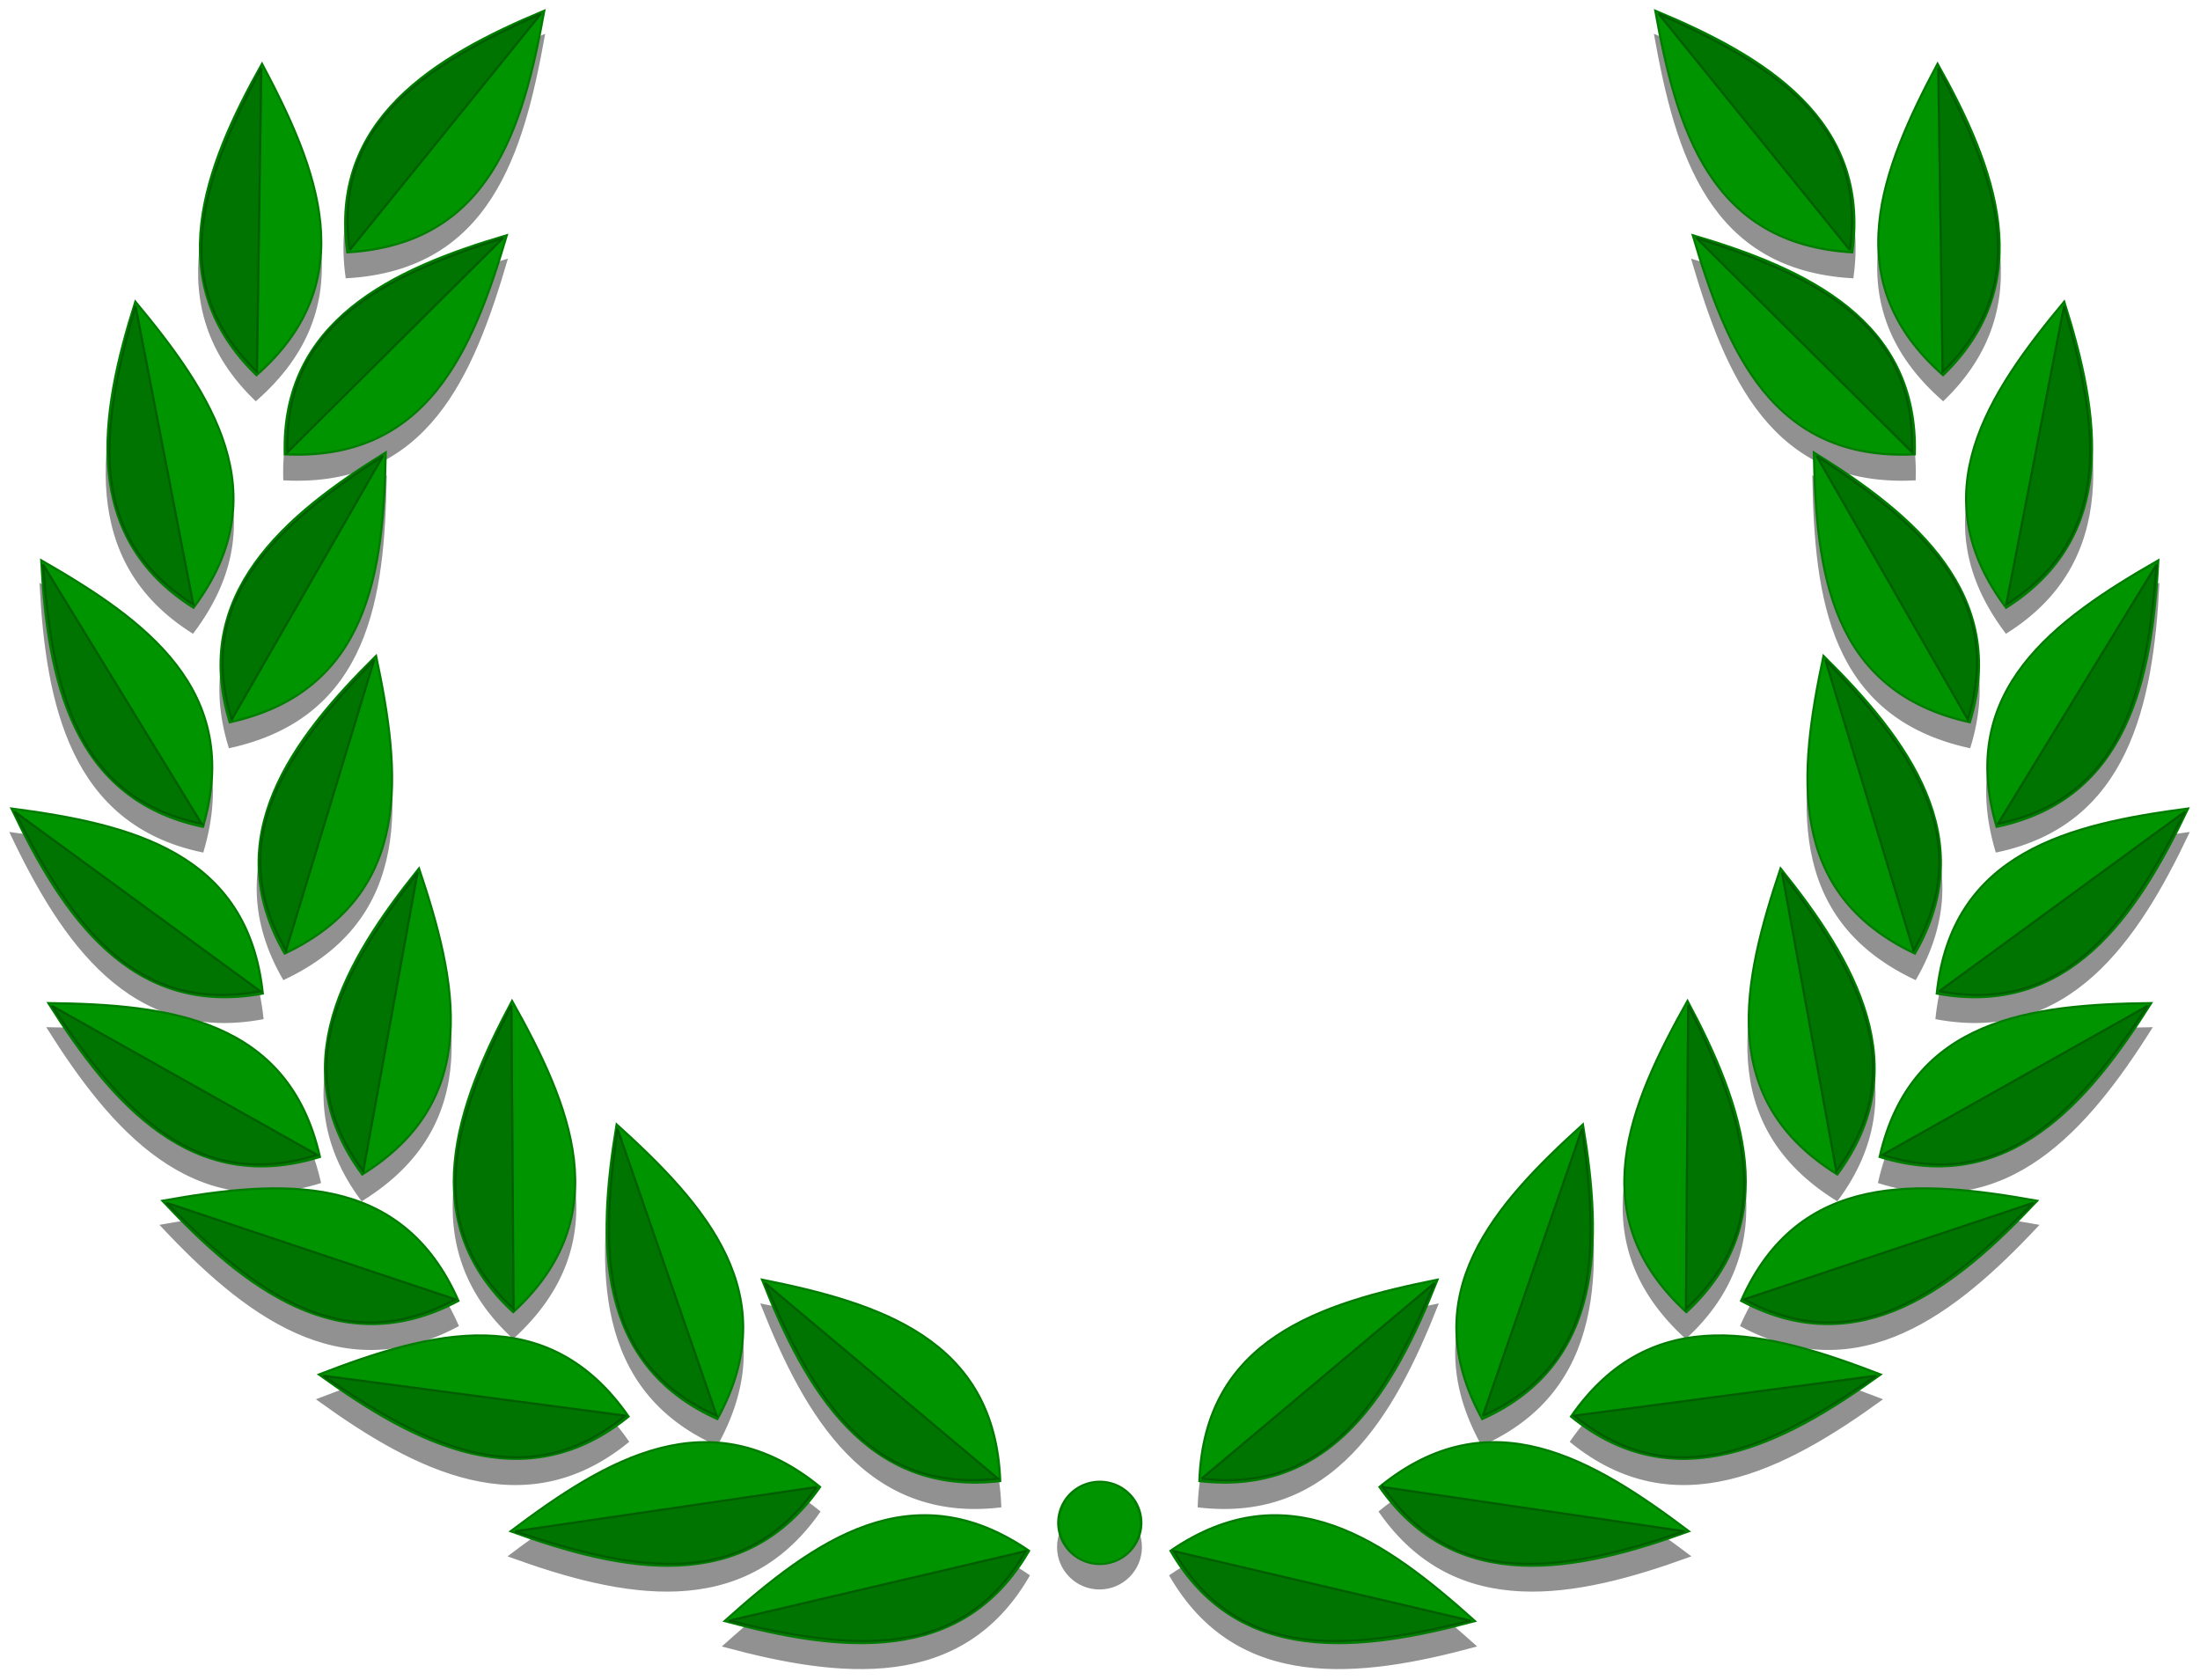 <?xml version="1.0" encoding="UTF-8" standalone="no"?>
<!-- Created with Inkscape (http://www.inkscape.org/) -->

<svg
   xmlns:dc="http://purl.org/dc/elements/1.1/"
   xmlns:cc="http://creativecommons.org/ns#"
   xmlns:rdf="http://www.w3.org/1999/02/22-rdf-syntax-ns#"
   xmlns:svg="http://www.w3.org/2000/svg"
   xmlns="http://www.w3.org/2000/svg"
   xmlns:xlink="http://www.w3.org/1999/xlink"
   version="1.0"
   width="550"
   height="420"
   id="svg2">
  <defs
     id="defs4">
    <linearGradient
       id="linearGradient6377">
      <stop
         id="stop6379"
         style="stop-color:#795400;stop-opacity:1"
         offset="0" />
      <stop
         id="stop6410"
         style="stop-color:#694900;stop-opacity:1"
         offset="0.055" />
      <stop
         id="stop6412"
         style="stop-color:#4f3600;stop-opacity:1"
         offset="0.107" />
      <stop
         id="stop6414"
         style="stop-color:#4f3600;stop-opacity:1"
         offset="0.107" />
      <stop
         id="stop6387"
         style="stop-color:#644500;stop-opacity:1"
         offset="0.129" />
      <stop
         id="stop6389"
         style="stop-color:#7e5700;stop-opacity:1"
         offset="0.206" />
      <stop
         id="stop6391"
         style="stop-color:#9e6d00;stop-opacity:1"
         offset="0.332" />
      <stop
         id="stop6393"
         style="stop-color:#d89600;stop-opacity:1"
         offset="0.705" />
      <stop
         id="stop6395"
         style="stop-color:#d69d1c;stop-opacity:1"
         offset="0.773" />
      <stop
         id="stop6397"
         style="stop-color:#d49c1e;stop-opacity:1"
         offset="0.773" />
      <stop
         id="stop6399"
         style="stop-color:#de9f0e;stop-opacity:1"
         offset="0.788" />
      <stop
         id="stop6401"
         style="stop-color:#ebac1c;stop-opacity:1"
         offset="0.824" />
      <stop
         id="stop6403"
         style="stop-color:#eda90f;stop-opacity:1"
         offset="0.824" />
      <stop
         id="stop6405"
         style="stop-color:#c48800;stop-opacity:1"
         offset="0" />
      <stop
         id="stop6407"
         style="stop-color:#c48800;stop-opacity:1"
         offset="0" />
      <stop
         id="stop6381"
         style="stop-color:#c48800;stop-opacity:1"
         offset="1" />
    </linearGradient>
    <linearGradient
       id="linearGradient6438">
      <stop
         id="stop6440"
         style="stop-color:#232803;stop-opacity:1"
         offset="0" />
      <stop
         id="stop6442"
         style="stop-color:#55490c;stop-opacity:1"
         offset="0.08" />
      <stop
         id="stop6444"
         style="stop-color:#886a16;stop-opacity:1"
         offset="0.164" />
      <stop
         id="stop6446"
         style="stop-color:#a68c29;stop-opacity:1"
         offset="0.224" />
      <stop
         id="stop6448"
         style="stop-color:#ccb54a;stop-opacity:1"
         offset="0.285" />
      <stop
         id="stop6450"
         style="stop-color:#ebdb66;stop-opacity:1"
         offset="0.345" />
      <stop
         id="stop6452"
         style="stop-color:#f0e36b;stop-opacity:1"
         offset="0.382" />
      <stop
         id="stop6454"
         style="stop-color:#f5ec70;stop-opacity:1"
         offset="0.414" />
      <stop
         id="stop6456"
         style="stop-color:#e3d55e;stop-opacity:1"
         offset="0.467" />
      <stop
         id="stop6458"
         style="stop-color:#d1be4c;stop-opacity:1"
         offset="0.516" />
      <stop
         id="stop6460"
         style="stop-color:#c6ad3f;stop-opacity:1"
         offset="0.542" />
      <stop
         id="stop6462"
         style="stop-color:#bb9c33;stop-opacity:1"
         offset="0.572" />
      <stop
         id="stop6464"
         style="stop-color:#a88e2a;stop-opacity:1"
         offset="0.632" />
      <stop
         id="stop6466"
         style="stop-color:#b99e37;stop-opacity:1"
         offset="0.663" />
      <stop
         id="stop6468"
         style="stop-color:#caae44;stop-opacity:1"
         offset="0.698" />
      <stop
         id="stop6470"
         style="stop-color:#d2bc4d;stop-opacity:1"
         offset="0.728" />
      <stop
         id="stop6472"
         style="stop-color:#daca56;stop-opacity:1"
         offset="0.758" />
      <stop
         id="stop6474"
         style="stop-color:#d5c24f;stop-opacity:1"
         offset="0.787" />
      <stop
         id="stop6476"
         style="stop-color:#d0bb49;stop-opacity:1"
         offset="0.817" />
      <stop
         id="stop6478"
         style="stop-color:#bb9c33;stop-opacity:1"
         offset="0.878" />
      <stop
         id="stop6480"
         style="stop-color:#896c1a;stop-opacity:1"
         offset="0.935" />
      <stop
         id="stop6482"
         style="stop-color:#564a0e;stop-opacity:1"
         offset="0.973" />
      <stop
         id="stop6484"
         style="stop-color:#232803;stop-opacity:1"
         offset="1" />
    </linearGradient>
    <linearGradient
       x1="182.823"
       y1="434.393"
       x2="562.533"
       y2="616.241"
       id="linearGradient6626"
       xlink:href="#linearGradient6438"
       gradientUnits="userSpaceOnUse" />
    <linearGradient
       x1="182.823"
       y1="434.393"
       x2="562.533"
       y2="616.241"
       id="linearGradient6630"
       xlink:href="#linearGradient6438"
       gradientUnits="userSpaceOnUse"
       gradientTransform="matrix(1.346,0,0,1.346,-127.656,-205.758)" />
    <linearGradient
       x1="182.823"
       y1="434.393"
       x2="562.533"
       y2="616.241"
       id="linearGradient6742"
       xlink:href="#linearGradient6438"
       gradientUnits="userSpaceOnUse"
       gradientTransform="matrix(1.346,0,0,1.346,-127.656,-205.758)" />
    <linearGradient
       id="linearGradient7749">
      <stop
         id="stop7753"
         style="stop-color:#585858;stop-opacity:1"
         offset="0" />
      <stop
         id="stop7755"
         style="stop-color:#888888;stop-opacity:1"
         offset="0.164" />
      <stop
         id="stop7757"
         style="stop-color:#a6a6a6;stop-opacity:1"
         offset="0.224" />
      <stop
         id="stop7759"
         style="stop-color:#cccccc;stop-opacity:1"
         offset="0.285" />
      <stop
         id="stop7761"
         style="stop-color:#cccac2;stop-opacity:1"
         offset="0.285" />
      <stop
         id="stop7769"
         style="stop-color:#e3e3e3;stop-opacity:1"
         offset="0.467" />
      <stop
         id="stop7771"
         style="stop-color:#d1d1d1;stop-opacity:1"
         offset="0.516" />
      <stop
         id="stop7773"
         style="stop-color:#c6c6c6;stop-opacity:1"
         offset="0.542" />
      <stop
         id="stop7775"
         style="stop-color:#bbbbbb;stop-opacity:1"
         offset="0.572" />
      <stop
         id="stop7777"
         style="stop-color:#a8a8a8;stop-opacity:1"
         offset="0.632" />
      <stop
         id="stop7779"
         style="stop-color:#b9b9b9;stop-opacity:1"
         offset="0.663" />
      <stop
         id="stop7781"
         style="stop-color:#cacaca;stop-opacity:1"
         offset="0.698" />
      <stop
         id="stop7783"
         style="stop-color:#d2d2d2;stop-opacity:1"
         offset="0.728" />
      <stop
         id="stop7785"
         style="stop-color:#dadada;stop-opacity:1"
         offset="0.758" />
      <stop
         id="stop7787"
         style="stop-color:#d5d5d5;stop-opacity:1"
         offset="0.787" />
      <stop
         id="stop7789"
         style="stop-color:#d0d0d0;stop-opacity:1"
         offset="0.817" />
      <stop
         id="stop7791"
         style="stop-color:#bbbbbb;stop-opacity:1"
         offset="0.878" />
      <stop
         id="stop7793"
         style="stop-color:#898989;stop-opacity:1"
         offset="0.935" />
      <stop
         id="stop7795"
         style="stop-color:#000000;stop-opacity:1"
         offset="1" />
    </linearGradient>
    <linearGradient
       x1="182.823"
       y1="434.393"
       x2="562.533"
       y2="616.241"
       id="linearGradient8715"
       xlink:href="#linearGradient6438"
       gradientUnits="userSpaceOnUse"
       gradientTransform="matrix(1.367,0,0,1.325,-126.817,-196.841)" />
    <linearGradient
       x1="-919.808"
       y1="341.907"
       x2="-174.853"
       y2="528.992"
       id="linearGradient3272"
       xlink:href="#linearGradient7749"
       gradientUnits="userSpaceOnUse"
       gradientTransform="matrix(0.762,0,0,0.762,801.227,173.531)" />
  </defs>
  <g
     transform="translate(91.881,-528.748)"
     id="layer1">
    <g
       transform="matrix(0.584,0,0,0.582,-37.376,394.731)"
       id="g3158">
      <path
         d="M 139.401,245.593 C 92.227,265.283 47.25,292.535 55.097,349.291 116.022,345.776 130.318,296.179 139.401,245.593 z m 475.916,0 c 9.083,50.586 23.379,100.183 84.304,103.698 7.847,-56.756 -37.13,-84.008 -84.304,-103.698 z M 18.582,268.352 C -6.394,312.954 -25.01,362.137 16.184,401.96 61.961,361.603 42.645,313.766 18.582,268.352 z m 717.555,0 c -24.064,45.414 -43.421,93.251 2.356,133.608 41.194,-39.824 22.62,-89.006 -2.356,-133.608 z m -612.764,73.745 c -49.017,14.507 -96.65,36.752 -94.948,94.022 60.95,3.052 80.481,-44.705 94.948,-94.022 z m 507.93,0 c 14.466,49.317 33.997,97.074 94.948,94.022 1.702,-57.271 -45.931,-79.515 -94.948,-94.022 z m -666.948,28.396 c -15.399,48.744 -23.601,100.707 24.82,131.337 36.629,-48.812 7.963,-91.755 -24.82,-131.337 z m 825.965,0 c -32.783,39.581 -61.449,82.525 -24.82,131.337 48.422,-30.63 40.219,-82.592 24.82,-131.337 z M 71.714,435.32 C 28.276,462.27 -11.789,496.309 4.994,551.092 64.582,537.922 70.8,486.707 71.714,435.32 z m 611.291,0 c 0.913,51.387 7.131,102.601 66.72,115.771 16.783,-54.783 -23.282,-88.822 -66.72,-115.771 z M -75.861,481.511 C -73.24,532.563 -62.735,584.134 -6.659,595.894 10.586,537.355 -31.305,507.127 -75.861,481.511 z m 906.399,0 c -44.556,25.616 -86.405,55.844 -69.16,114.383 56.076,-11.761 66.539,-63.332 69.16,-114.383 z M 67.339,522.822 c -36.318,35.974 -67.765,78.155 -39.165,127.803 55.139,-26.152 49.757,-77.511 39.165,-127.803 z m 620.042,0 c -10.592,50.292 -15.974,101.651 39.165,127.803 28.599,-49.648 -2.847,-91.829 -39.165,-127.803 z m -775.904,65.416 c 21.858,46.21 51.153,89.855 107.484,79.382 -6.339,-60.696 -56.531,-72.657 -107.484,-79.382 z m 931.766,0 c -50.953,6.725 -101.187,18.686 -107.526,79.382 56.331,10.473 85.668,-33.173 107.526,-79.382 z M 85.891,614.194 c -31.96,39.896 -58.369,85.374 -24.273,131.421 51.782,-32.293 40.554,-82.673 24.273,-131.421 z m 582.938,0 c -16.28,48.748 -27.551,99.127 24.231,131.421 34.096,-46.047 7.729,-91.525 -24.231,-131.421 z m -542.973,56.876 c -24.006,45.131 -41.54,94.726 0.505,133.65 44.894,-41.337 24.535,-88.768 -0.505,-133.65 z m 503.008,0 c -25.039,44.883 -45.441,92.313 -0.547,133.65 42.045,-38.924 24.553,-88.519 0.547,-133.65 z m -701.485,0.925 c 27.191,43.287 61.461,83.177 116.15,66.089 -13.502,-59.514 -64.759,-65.462 -116.15,-66.089 z m 899.963,0 c -51.391,0.627 -102.69,6.575 -116.192,66.089 54.689,17.088 89.001,-22.802 116.192,-66.089 z m -656.893,52.164 c -8.378,50.428 -9.176,102.997 43.078,126.499 29.386,-53.485 -5.045,-91.931 -43.078,-126.499 z m 413.782,0 c -38.033,34.567 -72.464,73.013 -43.078,126.499 52.254,-23.502 51.456,-76.071 43.078,-126.499 z M 22.789,751.42 c -15.132,0.159 -31.057,2.456 -46.864,5.301 34.886,37.364 76.113,70.031 126.583,42.909 -16.853,-38.422 -46.43,-48.559 -79.719,-48.21 z m 704.598,0 c -31.438,0.615 -59.131,11.534 -75.218,48.21 50.47,27.121 91.697,-5.545 126.583,-42.909 -17.388,-3.129 -34.898,-5.623 -51.365,-5.301 z m -494.468,39.376 c 18.691,47.579 44.98,93.141 101.889,86.492 -2.23,-60.986 -51.506,-76.345 -101.889,-86.492 z m 288.882,0 c -50.383,10.147 -99.701,25.506 -101.931,86.492 56.909,6.649 83.24,-38.913 101.931,-86.492 z m -411.973,23.853 c -21.541,0.457 -44.422,8.087 -66.888,16.785 41.356,30.047 88.04,54.273 132.43,18.047 -18.432,-26.671 -41.129,-35.35 -65.542,-34.832 z m 530.479,0 c -22.677,0.624 -43.719,9.828 -60.999,34.832 44.391,36.226 91.074,11.999 132.43,-18.047 -22.466,-8.699 -45.348,-16.328 -66.888,-16.785 -1.526,-0.032 -3.032,-0.042 -4.543,0 z m -433.385,45.728 c -28.573,0.541 -55.895,18.522 -81.949,38.24 48.022,17.523 99.58,28.016 132.304,-19.015 -16.21,-13.315 -32.086,-18.9 -47.579,-19.225 -0.924,-0.019 -1.855,-0.017 -2.776,0 z m 338.059,0 c -15.493,0.325 -31.327,5.91 -47.537,19.225 32.724,47.031 84.24,36.538 132.262,19.015 -26.894,-20.354 -55.148,-38.86 -84.725,-38.24 z M 377.339,877.12 c -9.758,0 -17.669,7.91 -17.669,17.669 0,9.758 7.91,17.711 17.669,17.711 9.758,0 17.669,-7.952 17.669,-17.711 0,-9.758 -7.91,-17.669 -17.669,-17.669 z m -75.218,14.682 c -31.226,0.038 -59.168,21.806 -85.44,45.434 49.331,13.402 101.61,19.466 130.243,-30.163 -15.707,-10.816 -30.609,-15.288 -44.803,-15.271 z m 150.435,0 c -14.193,-0.017 -29.053,4.455 -44.76,15.271 28.633,49.628 80.87,43.565 130.201,30.163 -26.272,-23.628 -54.215,-45.395 -85.44,-45.434 z"
         id="path3159"
         style="fill:#919191;fill-opacity:1;fill-rule:evenodd;stroke:#919191;stroke-width:1px;stroke-linecap:butt;stroke-linejoin:miter;stroke-opacity:1" />
      <g
         transform="matrix(1.346,0,0,1.346,-138.356,-200.687)"
         id="g3044">
        <g
           transform="matrix(0.506,0,0,0.506,182.655,465.192)"
           id="g2882">
          <g
             transform="matrix(0.573,-0.905,1.001,0.445,-415.047,619.463)"
             id="g2770">
            <path
               d="m 231.886,633.392 c 15.54,-82.642 -46.436,-108.372 -111.469,-127.193 10.795,66.193 32.502,130.408 111.469,127.193 z"
               id="path1872"
               style="fill:#009500;fill-opacity:1;fill-rule:evenodd;stroke:#007d00;stroke-width:1.363px;stroke-linecap:butt;stroke-linejoin:miter;stroke-opacity:1" />
            <path
               d="M 230.954,631.932 121.664,508.223 c 13.272,70.38 34.372,126.761 109.291,123.71 z"
               id="path1883"
               style="fill:#007400;fill-opacity:1;fill-rule:evenodd;stroke:#005d00;stroke-width:1.363px;stroke-linecap:butt;stroke-linejoin:miter;stroke-opacity:1" />
          </g>
          <g
             transform="matrix(1.068,-0.08,0.24,1.068,-65.931,-10.494)"
             id="g2782">
            <path
               d="m 231.886,633.392 c 15.54,-82.642 -46.436,-108.372 -111.469,-127.193 10.795,66.193 32.502,130.408 111.469,127.193 z"
               id="path2784"
               style="fill:#009500;fill-opacity:1;fill-rule:evenodd;stroke:#007d00;stroke-width:1.363px;stroke-linecap:butt;stroke-linejoin:miter;stroke-opacity:1" />
            <path
               d="M 230.954,631.932 121.664,508.223 c 13.272,70.38 34.372,126.761 109.291,123.71 z"
               id="path2786"
               style="fill:#007400;fill-opacity:1;fill-rule:evenodd;stroke:#005d00;stroke-width:1.363px;stroke-linecap:butt;stroke-linejoin:miter;stroke-opacity:1" />
          </g>
          <g
             transform="matrix(0.648,-0.853,0.96,0.528,-537.823,514.566)"
             id="g2788">
            <path
               d="m 231.886,633.392 c 15.54,-82.642 -46.436,-108.372 -111.469,-127.193 10.795,66.193 32.502,130.408 111.469,127.193 z"
               id="path2790"
               style="fill:#009500;fill-opacity:1;fill-rule:evenodd;stroke:#007d00;stroke-width:1.363px;stroke-linecap:butt;stroke-linejoin:miter;stroke-opacity:1" />
            <path
               d="M 230.954,631.932 121.664,508.223 c 13.272,70.38 34.372,126.761 109.291,123.71 z"
               id="path2792"
               style="fill:#007400;fill-opacity:1;fill-rule:evenodd;stroke:#005d00;stroke-width:1.363px;stroke-linecap:butt;stroke-linejoin:miter;stroke-opacity:1" />
          </g>
          <g
             transform="matrix(0.958,0.479,-0.342,1.04,150.487,-161.529)"
             id="g2794">
            <path
               d="m 231.886,633.392 c 15.54,-82.642 -46.436,-108.372 -111.469,-127.193 10.795,66.193 32.502,130.408 111.469,127.193 z"
               id="path2796"
               style="fill:#009500;fill-opacity:1;fill-rule:evenodd;stroke:#007d00;stroke-width:1.363px;stroke-linecap:butt;stroke-linejoin:miter;stroke-opacity:1" />
            <path
               d="M 230.954,631.932 121.664,508.223 c 13.272,70.38 34.372,126.761 109.291,123.71 z"
               id="path2798"
               style="fill:#007400;fill-opacity:1;fill-rule:evenodd;stroke:#005d00;stroke-width:1.363px;stroke-linecap:butt;stroke-linejoin:miter;stroke-opacity:1" />
          </g>
          <g
             transform="matrix(0.857,-0.642,0.778,0.771,-591.364,267.296)"
             id="g2800">
            <path
               d="m 231.886,633.392 c 15.54,-82.642 -46.436,-108.372 -111.469,-127.193 10.795,66.193 32.502,130.408 111.469,127.193 z"
               id="path2802"
               style="fill:#009500;fill-opacity:1;fill-rule:evenodd;stroke:#007d00;stroke-width:1.363px;stroke-linecap:butt;stroke-linejoin:miter;stroke-opacity:1" />
            <path
               d="M 230.954,631.932 121.664,508.223 c 13.272,70.38 34.372,126.761 109.291,123.71 z"
               id="path2804"
               style="fill:#007400;fill-opacity:1;fill-rule:evenodd;stroke:#005d00;stroke-width:1.363px;stroke-linecap:butt;stroke-linejoin:miter;stroke-opacity:1" />
          </g>
          <g
             transform="matrix(0.755,0.759,-0.656,0.877,268.126,-190.625)"
             id="g2806">
            <path
               d="m 231.886,633.392 c 15.54,-82.642 -46.436,-108.372 -111.469,-127.193 10.795,66.193 32.502,130.408 111.469,127.193 z"
               id="path2808"
               style="fill:#009500;fill-opacity:1;fill-rule:evenodd;stroke:#007d00;stroke-width:1.363px;stroke-linecap:butt;stroke-linejoin:miter;stroke-opacity:1" />
            <path
               d="M 230.954,631.932 121.664,508.223 c 13.272,70.38 34.372,126.761 109.291,123.71 z"
               id="path2810"
               style="fill:#007400;fill-opacity:1;fill-rule:evenodd;stroke:#005d00;stroke-width:1.363px;stroke-linecap:butt;stroke-linejoin:miter;stroke-opacity:1" />
          </g>
          <g
             transform="matrix(0.964,-0.467,0.617,0.905,-621.137,68.843)"
             id="g2812">
            <path
               d="m 231.886,633.392 c 15.54,-82.642 -46.436,-108.372 -111.469,-127.193 10.795,66.193 32.502,130.408 111.469,127.193 z"
               id="path2814"
               style="fill:#009500;fill-opacity:1;fill-rule:evenodd;stroke:#007d00;stroke-width:1.363px;stroke-linecap:butt;stroke-linejoin:miter;stroke-opacity:1" />
            <path
               d="M 230.954,631.932 121.664,508.223 c 13.272,70.38 34.372,126.761 109.291,123.71 z"
               id="path2816"
               style="fill:#007400;fill-opacity:1;fill-rule:evenodd;stroke:#005d00;stroke-width:1.363px;stroke-linecap:butt;stroke-linejoin:miter;stroke-opacity:1" />
          </g>
          <g
             transform="matrix(0.601,0.886,-0.807,0.74,304.607,-220.138)"
             id="g2818">
            <path
               d="m 231.886,633.392 c 15.54,-82.642 -46.436,-108.372 -111.469,-127.193 10.795,66.193 32.502,130.408 111.469,127.193 z"
               id="path2820"
               style="fill:#009500;fill-opacity:1;fill-rule:evenodd;stroke:#007d00;stroke-width:1.363px;stroke-linecap:butt;stroke-linejoin:miter;stroke-opacity:1" />
            <path
               d="M 230.954,631.932 121.664,508.223 c 13.272,70.38 34.372,126.761 109.291,123.71 z"
               id="path2822"
               style="fill:#007400;fill-opacity:1;fill-rule:evenodd;stroke:#005d00;stroke-width:1.363px;stroke-linecap:butt;stroke-linejoin:miter;stroke-opacity:1" />
          </g>
          <g
             transform="matrix(1.035,-0.277,0.434,1.005,-608.74,-129.315)"
             id="g2824">
            <path
               d="m 231.886,633.392 c 15.54,-82.642 -46.436,-108.372 -111.469,-127.193 10.795,66.193 32.502,130.408 111.469,127.193 z"
               id="path2826"
               style="fill:#009500;fill-opacity:1;fill-rule:evenodd;stroke:#007d00;stroke-width:1.363px;stroke-linecap:butt;stroke-linejoin:miter;stroke-opacity:1" />
            <path
               d="M 230.954,631.932 121.664,508.223 c 13.272,70.38 34.372,126.761 109.291,123.71 z"
               id="path2828"
               style="fill:#007400;fill-opacity:1;fill-rule:evenodd;stroke:#005d00;stroke-width:1.363px;stroke-linecap:butt;stroke-linejoin:miter;stroke-opacity:1" />
          </g>
          <g
             transform="matrix(0.747,0.768,-0.665,0.87,125.857,-397.645)"
             id="g2830">
            <g
               transform="matrix(0.916,0.283,-0.296,1,202.003,-80.531)"
               id="g2878">
              <path
                 d="m 231.886,633.392 c 15.54,-82.642 -46.436,-108.372 -111.469,-127.193 10.795,66.193 32.502,130.408 111.469,127.193 z"
                 id="path2832"
                 style="fill:#009500;fill-opacity:1;fill-rule:evenodd;stroke:#007d00;stroke-width:1.363px;stroke-linecap:butt;stroke-linejoin:miter;stroke-opacity:1" />
              <path
                 d="M 230.954,631.932 121.664,508.223 c 13.272,70.38 34.372,126.761 109.291,123.71 z"
                 id="path2834"
                 style="fill:#007400;fill-opacity:1;fill-rule:evenodd;stroke:#005d00;stroke-width:1.363px;stroke-linecap:butt;stroke-linejoin:miter;stroke-opacity:1" />
            </g>
          </g>
          <g
             transform="matrix(1.06,-0.152,0.312,1.05,-573.176,-289.857)"
             id="g2836">
            <path
               d="m 231.886,633.392 c 15.54,-82.642 -46.436,-108.372 -111.469,-127.193 10.795,66.193 32.502,130.408 111.469,127.193 z"
               id="path2838"
               style="fill:#009500;fill-opacity:1;fill-rule:evenodd;stroke:#007d00;stroke-width:1.363px;stroke-linecap:butt;stroke-linejoin:miter;stroke-opacity:1" />
            <path
               d="M 230.954,631.932 121.664,508.223 c 13.272,70.38 34.372,126.761 109.291,123.71 z"
               id="path2840"
               style="fill:#007400;fill-opacity:1;fill-rule:evenodd;stroke:#005d00;stroke-width:1.363px;stroke-linecap:butt;stroke-linejoin:miter;stroke-opacity:1" />
          </g>
          <g
             transform="matrix(0.271,1.036,-1.008,0.429,425.16,-343.1)"
             id="g2842">
            <path
               d="m 231.886,633.392 c 15.54,-82.642 -46.436,-108.372 -111.469,-127.193 10.795,66.193 32.502,130.408 111.469,127.193 z"
               id="path2844"
               style="fill:#009500;fill-opacity:1;fill-rule:evenodd;stroke:#007d00;stroke-width:1.363px;stroke-linecap:butt;stroke-linejoin:miter;stroke-opacity:1" />
            <path
               d="M 230.954,631.932 121.664,508.223 c 13.272,70.38 34.372,126.761 109.291,123.71 z"
               id="path2846"
               style="fill:#007400;fill-opacity:1;fill-rule:evenodd;stroke:#005d00;stroke-width:1.363px;stroke-linecap:butt;stroke-linejoin:miter;stroke-opacity:1" />
          </g>
          <g
             transform="matrix(1.038,0.263,-0.111,1.09,-337.728,-516.595)"
             id="g2848">
            <path
               d="m 231.886,633.392 c 15.54,-82.642 -46.436,-108.372 -111.469,-127.193 10.795,66.193 32.502,130.408 111.469,127.193 z"
               id="path2850"
               style="fill:#009500;fill-opacity:1;fill-rule:evenodd;stroke:#007d00;stroke-width:1.363px;stroke-linecap:butt;stroke-linejoin:miter;stroke-opacity:1" />
            <path
               d="M 230.954,631.932 121.664,508.223 c 13.272,70.38 34.372,126.761 109.291,123.71 z"
               id="path2852"
               style="fill:#007400;fill-opacity:1;fill-rule:evenodd;stroke:#005d00;stroke-width:1.363px;stroke-linecap:butt;stroke-linejoin:miter;stroke-opacity:1" />
          </g>
          <g
             transform="matrix(-0.013,1.071,-1.085,0.147,574.432,-341.583)"
             id="g2854">
            <path
               d="m 231.886,633.392 c 15.54,-82.642 -46.436,-108.372 -111.469,-127.193 10.795,66.193 32.502,130.408 111.469,127.193 z"
               id="path2856"
               style="fill:#009500;fill-opacity:1;fill-rule:evenodd;stroke:#007d00;stroke-width:1.363px;stroke-linecap:butt;stroke-linejoin:miter;stroke-opacity:1" />
            <path
               d="M 230.954,631.932 121.664,508.223 c 13.272,70.38 34.372,126.761 109.291,123.71 z"
               id="path2858"
               style="fill:#007400;fill-opacity:1;fill-rule:evenodd;stroke:#005d00;stroke-width:1.363px;stroke-linecap:butt;stroke-linejoin:miter;stroke-opacity:1" />
          </g>
          <g
             transform="matrix(0.881,0.61,-0.485,0.982,-70.368,-666.837)"
             id="g2860">
            <path
               d="m 231.886,633.392 c 15.54,-82.642 -46.436,-108.372 -111.469,-127.193 10.795,66.193 32.502,130.408 111.469,127.193 z"
               id="path2862"
               style="fill:#009500;fill-opacity:1;fill-rule:evenodd;stroke:#007d00;stroke-width:1.363px;stroke-linecap:butt;stroke-linejoin:miter;stroke-opacity:1" />
            <path
               d="M 230.954,631.932 121.664,508.223 c 13.272,70.38 34.372,126.761 109.291,123.71 z"
               id="path2864"
               style="fill:#007400;fill-opacity:1;fill-rule:evenodd;stroke:#005d00;stroke-width:1.363px;stroke-linecap:butt;stroke-linejoin:miter;stroke-opacity:1" />
          </g>
          <g
             transform="matrix(0.103,1.066,-1.063,0.263,572.881,-541.285)"
             id="g2866">
            <path
               d="m 231.886,633.392 c 15.54,-82.642 -46.436,-108.372 -111.469,-127.193 10.795,66.193 32.502,130.408 111.469,127.193 z"
               id="path2868"
               style="fill:#009500;fill-opacity:1;fill-rule:evenodd;stroke:#007d00;stroke-width:1.363px;stroke-linecap:butt;stroke-linejoin:miter;stroke-opacity:1" />
            <path
               d="M 230.954,631.932 121.664,508.223 c 13.272,70.38 34.372,126.761 109.291,123.71 z"
               id="path2870"
               style="fill:#007400;fill-opacity:1;fill-rule:evenodd;stroke:#005d00;stroke-width:1.363px;stroke-linecap:butt;stroke-linejoin:miter;stroke-opacity:1" />
          </g>
          <g
             transform="matrix(0.738,0.776,-0.674,0.863,122.126,-776.622)"
             id="g2872">
            <path
               d="m 231.886,633.392 c 15.54,-82.642 -46.436,-108.372 -111.469,-127.193 10.795,66.193 32.502,130.408 111.469,127.193 z"
               id="path2874"
               style="fill:#009500;fill-opacity:1;fill-rule:evenodd;stroke:#007d00;stroke-width:1.363px;stroke-linecap:butt;stroke-linejoin:miter;stroke-opacity:1" />
            <path
               d="M 230.954,631.932 121.664,508.223 c 13.272,70.38 34.372,126.761 109.291,123.71 z"
               id="path2876"
               style="fill:#007400;fill-opacity:1;fill-rule:evenodd;stroke:#005d00;stroke-width:1.363px;stroke-linecap:butt;stroke-linejoin:miter;stroke-opacity:1" />
          </g>
        </g>
        <g
           transform="matrix(-0.506,0,0,0.506,583.799,465.192)"
           id="g2936">
          <g
             transform="matrix(0.573,-0.905,1.001,0.445,-415.047,619.463)"
             id="g2938">
            <path
               d="m 231.886,633.392 c 15.54,-82.642 -46.436,-108.372 -111.469,-127.193 10.795,66.193 32.502,130.408 111.469,127.193 z"
               id="path2940"
               style="fill:#009500;fill-opacity:1;fill-rule:evenodd;stroke:#007d00;stroke-width:1.363px;stroke-linecap:butt;stroke-linejoin:miter;stroke-opacity:1" />
            <path
               d="M 230.954,631.932 121.664,508.223 c 13.272,70.38 34.372,126.761 109.291,123.71 z"
               id="path2942"
               style="fill:#007400;fill-opacity:1;fill-rule:evenodd;stroke:#005d00;stroke-width:1.363px;stroke-linecap:butt;stroke-linejoin:miter;stroke-opacity:1" />
          </g>
          <g
             transform="matrix(1.068,-0.08,0.24,1.068,-65.931,-10.494)"
             id="g2944">
            <path
               d="m 231.886,633.392 c 15.54,-82.642 -46.436,-108.372 -111.469,-127.193 10.795,66.193 32.502,130.408 111.469,127.193 z"
               id="path2946"
               style="fill:#009500;fill-opacity:1;fill-rule:evenodd;stroke:#007d00;stroke-width:1.363px;stroke-linecap:butt;stroke-linejoin:miter;stroke-opacity:1" />
            <path
               d="M 230.954,631.932 121.664,508.223 c 13.272,70.38 34.372,126.761 109.291,123.71 z"
               id="path2948"
               style="fill:#007400;fill-opacity:1;fill-rule:evenodd;stroke:#005d00;stroke-width:1.363px;stroke-linecap:butt;stroke-linejoin:miter;stroke-opacity:1" />
          </g>
          <g
             transform="matrix(0.648,-0.853,0.96,0.528,-537.823,514.566)"
             id="g2950">
            <path
               d="m 231.886,633.392 c 15.54,-82.642 -46.436,-108.372 -111.469,-127.193 10.795,66.193 32.502,130.408 111.469,127.193 z"
               id="path2952"
               style="fill:#009500;fill-opacity:1;fill-rule:evenodd;stroke:#007d00;stroke-width:1.363px;stroke-linecap:butt;stroke-linejoin:miter;stroke-opacity:1" />
            <path
               d="M 230.954,631.932 121.664,508.223 c 13.272,70.38 34.372,126.761 109.291,123.71 z"
               id="path2954"
               style="fill:#007400;fill-opacity:1;fill-rule:evenodd;stroke:#005d00;stroke-width:1.363px;stroke-linecap:butt;stroke-linejoin:miter;stroke-opacity:1" />
          </g>
          <g
             transform="matrix(0.958,0.479,-0.342,1.04,150.487,-161.529)"
             id="g2956">
            <path
               d="m 231.886,633.392 c 15.54,-82.642 -46.436,-108.372 -111.469,-127.193 10.795,66.193 32.502,130.408 111.469,127.193 z"
               id="path2958"
               style="fill:#009500;fill-opacity:1;fill-rule:evenodd;stroke:#007d00;stroke-width:1.363px;stroke-linecap:butt;stroke-linejoin:miter;stroke-opacity:1" />
            <path
               d="M 230.954,631.932 121.664,508.223 c 13.272,70.38 34.372,126.761 109.291,123.71 z"
               id="path2960"
               style="fill:#007400;fill-opacity:1;fill-rule:evenodd;stroke:#005d00;stroke-width:1.363px;stroke-linecap:butt;stroke-linejoin:miter;stroke-opacity:1" />
          </g>
          <g
             transform="matrix(0.857,-0.642,0.778,0.771,-591.364,267.296)"
             id="g2962">
            <path
               d="m 231.886,633.392 c 15.54,-82.642 -46.436,-108.372 -111.469,-127.193 10.795,66.193 32.502,130.408 111.469,127.193 z"
               id="path2964"
               style="fill:#009500;fill-opacity:1;fill-rule:evenodd;stroke:#007d00;stroke-width:1.363px;stroke-linecap:butt;stroke-linejoin:miter;stroke-opacity:1" />
            <path
               d="M 230.954,631.932 121.664,508.223 c 13.272,70.38 34.372,126.761 109.291,123.71 z"
               id="path2966"
               style="fill:#007400;fill-opacity:1;fill-rule:evenodd;stroke:#005d00;stroke-width:1.363px;stroke-linecap:butt;stroke-linejoin:miter;stroke-opacity:1" />
          </g>
          <g
             transform="matrix(0.755,0.759,-0.656,0.877,268.126,-190.625)"
             id="g2968">
            <path
               d="m 231.886,633.392 c 15.54,-82.642 -46.436,-108.372 -111.469,-127.193 10.795,66.193 32.502,130.408 111.469,127.193 z"
               id="path2970"
               style="fill:#009500;fill-opacity:1;fill-rule:evenodd;stroke:#007d00;stroke-width:1.363px;stroke-linecap:butt;stroke-linejoin:miter;stroke-opacity:1" />
            <path
               d="M 230.954,631.932 121.664,508.223 c 13.272,70.38 34.372,126.761 109.291,123.71 z"
               id="path2972"
               style="fill:#007400;fill-opacity:1;fill-rule:evenodd;stroke:#005d00;stroke-width:1.363px;stroke-linecap:butt;stroke-linejoin:miter;stroke-opacity:1" />
          </g>
          <g
             transform="matrix(0.964,-0.467,0.617,0.905,-621.137,68.843)"
             id="g2974">
            <path
               d="m 231.886,633.392 c 15.54,-82.642 -46.436,-108.372 -111.469,-127.193 10.795,66.193 32.502,130.408 111.469,127.193 z"
               id="path2976"
               style="fill:#009500;fill-opacity:1;fill-rule:evenodd;stroke:#007d00;stroke-width:1.363px;stroke-linecap:butt;stroke-linejoin:miter;stroke-opacity:1" />
            <path
               d="M 230.954,631.932 121.664,508.223 c 13.272,70.38 34.372,126.761 109.291,123.71 z"
               id="path2978"
               style="fill:#007400;fill-opacity:1;fill-rule:evenodd;stroke:#005d00;stroke-width:1.363px;stroke-linecap:butt;stroke-linejoin:miter;stroke-opacity:1" />
          </g>
          <g
             transform="matrix(0.601,0.886,-0.807,0.74,304.607,-220.138)"
             id="g2980">
            <path
               d="m 231.886,633.392 c 15.54,-82.642 -46.436,-108.372 -111.469,-127.193 10.795,66.193 32.502,130.408 111.469,127.193 z"
               id="path2982"
               style="fill:#009500;fill-opacity:1;fill-rule:evenodd;stroke:#007d00;stroke-width:1.363px;stroke-linecap:butt;stroke-linejoin:miter;stroke-opacity:1" />
            <path
               d="M 230.954,631.932 121.664,508.223 c 13.272,70.38 34.372,126.761 109.291,123.71 z"
               id="path2984"
               style="fill:#007400;fill-opacity:1;fill-rule:evenodd;stroke:#005d00;stroke-width:1.363px;stroke-linecap:butt;stroke-linejoin:miter;stroke-opacity:1" />
          </g>
          <g
             transform="matrix(1.035,-0.277,0.434,1.005,-608.74,-129.315)"
             id="g2986">
            <path
               d="m 231.886,633.392 c 15.54,-82.642 -46.436,-108.372 -111.469,-127.193 10.795,66.193 32.502,130.408 111.469,127.193 z"
               id="path2988"
               style="fill:#009500;fill-opacity:1;fill-rule:evenodd;stroke:#007d00;stroke-width:1.363px;stroke-linecap:butt;stroke-linejoin:miter;stroke-opacity:1" />
            <path
               d="M 230.954,631.932 121.664,508.223 c 13.272,70.38 34.372,126.761 109.291,123.71 z"
               id="path2990"
               style="fill:#007400;fill-opacity:1;fill-rule:evenodd;stroke:#005d00;stroke-width:1.363px;stroke-linecap:butt;stroke-linejoin:miter;stroke-opacity:1" />
          </g>
          <g
             transform="matrix(0.747,0.768,-0.665,0.87,125.857,-397.645)"
             id="g2992">
            <g
               transform="matrix(0.916,0.283,-0.296,1,202.003,-80.531)"
               id="g2994">
              <path
                 d="m 231.886,633.392 c 15.54,-82.642 -46.436,-108.372 -111.469,-127.193 10.795,66.193 32.502,130.408 111.469,127.193 z"
                 id="path2996"
                 style="fill:#009500;fill-opacity:1;fill-rule:evenodd;stroke:#007d00;stroke-width:1.363px;stroke-linecap:butt;stroke-linejoin:miter;stroke-opacity:1" />
              <path
                 d="M 230.954,631.932 121.664,508.223 c 13.272,70.38 34.372,126.761 109.291,123.71 z"
                 id="path2998"
                 style="fill:#007400;fill-opacity:1;fill-rule:evenodd;stroke:#005d00;stroke-width:1.363px;stroke-linecap:butt;stroke-linejoin:miter;stroke-opacity:1" />
            </g>
          </g>
          <g
             transform="matrix(1.06,-0.152,0.312,1.05,-573.176,-289.857)"
             id="g3000">
            <path
               d="m 231.886,633.392 c 15.54,-82.642 -46.436,-108.372 -111.469,-127.193 10.795,66.193 32.502,130.408 111.469,127.193 z"
               id="path3002"
               style="fill:#009500;fill-opacity:1;fill-rule:evenodd;stroke:#007d00;stroke-width:1.363px;stroke-linecap:butt;stroke-linejoin:miter;stroke-opacity:1" />
            <path
               d="M 230.954,631.932 121.664,508.223 c 13.272,70.38 34.372,126.761 109.291,123.71 z"
               id="path3004"
               style="fill:#007400;fill-opacity:1;fill-rule:evenodd;stroke:#005d00;stroke-width:1.363px;stroke-linecap:butt;stroke-linejoin:miter;stroke-opacity:1" />
          </g>
          <g
             transform="matrix(0.271,1.036,-1.008,0.429,425.16,-343.1)"
             id="g3006">
            <path
               d="m 231.886,633.392 c 15.54,-82.642 -46.436,-108.372 -111.469,-127.193 10.795,66.193 32.502,130.408 111.469,127.193 z"
               id="path3008"
               style="fill:#009500;fill-opacity:1;fill-rule:evenodd;stroke:#007d00;stroke-width:1.363px;stroke-linecap:butt;stroke-linejoin:miter;stroke-opacity:1" />
            <path
               d="M 230.954,631.932 121.664,508.223 c 13.272,70.38 34.372,126.761 109.291,123.71 z"
               id="path3010"
               style="fill:#007400;fill-opacity:1;fill-rule:evenodd;stroke:#005d00;stroke-width:1.363px;stroke-linecap:butt;stroke-linejoin:miter;stroke-opacity:1" />
          </g>
          <g
             transform="matrix(1.038,0.263,-0.111,1.09,-337.728,-516.595)"
             id="g3012">
            <path
               d="m 231.886,633.392 c 15.54,-82.642 -46.436,-108.372 -111.469,-127.193 10.795,66.193 32.502,130.408 111.469,127.193 z"
               id="path3014"
               style="fill:#009500;fill-opacity:1;fill-rule:evenodd;stroke:#007d00;stroke-width:1.363px;stroke-linecap:butt;stroke-linejoin:miter;stroke-opacity:1" />
            <path
               d="M 230.954,631.932 121.664,508.223 c 13.272,70.38 34.372,126.761 109.291,123.71 z"
               id="path3016"
               style="fill:#007400;fill-opacity:1;fill-rule:evenodd;stroke:#005d00;stroke-width:1.363px;stroke-linecap:butt;stroke-linejoin:miter;stroke-opacity:1" />
          </g>
          <g
             transform="matrix(-0.013,1.071,-1.085,0.147,574.432,-341.583)"
             id="g3018">
            <path
               d="m 231.886,633.392 c 15.54,-82.642 -46.436,-108.372 -111.469,-127.193 10.795,66.193 32.502,130.408 111.469,127.193 z"
               id="path3020"
               style="fill:#009500;fill-opacity:1;fill-rule:evenodd;stroke:#007d00;stroke-width:1.363px;stroke-linecap:butt;stroke-linejoin:miter;stroke-opacity:1" />
            <path
               d="M 230.954,631.932 121.664,508.223 c 13.272,70.38 34.372,126.761 109.291,123.71 z"
               id="path3022"
               style="fill:#007400;fill-opacity:1;fill-rule:evenodd;stroke:#005d00;stroke-width:1.363px;stroke-linecap:butt;stroke-linejoin:miter;stroke-opacity:1" />
          </g>
          <g
             transform="matrix(0.881,0.61,-0.485,0.982,-70.368,-666.837)"
             id="g3024">
            <path
               d="m 231.886,633.392 c 15.54,-82.642 -46.436,-108.372 -111.469,-127.193 10.795,66.193 32.502,130.408 111.469,127.193 z"
               id="path3026"
               style="fill:#009500;fill-opacity:1;fill-rule:evenodd;stroke:#007d00;stroke-width:1.363px;stroke-linecap:butt;stroke-linejoin:miter;stroke-opacity:1" />
            <path
               d="M 230.954,631.932 121.664,508.223 c 13.272,70.38 34.372,126.761 109.291,123.71 z"
               id="path3028"
               style="fill:#007400;fill-opacity:1;fill-rule:evenodd;stroke:#005d00;stroke-width:1.363px;stroke-linecap:butt;stroke-linejoin:miter;stroke-opacity:1" />
          </g>
          <g
             transform="matrix(0.103,1.066,-1.063,0.263,572.881,-541.285)"
             id="g3030">
            <path
               d="m 231.886,633.392 c 15.54,-82.642 -46.436,-108.372 -111.469,-127.193 10.795,66.193 32.502,130.408 111.469,127.193 z"
               id="path3032"
               style="fill:#009500;fill-opacity:1;fill-rule:evenodd;stroke:#007d00;stroke-width:1.363px;stroke-linecap:butt;stroke-linejoin:miter;stroke-opacity:1" />
            <path
               d="M 230.954,631.932 121.664,508.223 c 13.272,70.38 34.372,126.761 109.291,123.71 z"
               id="path3034"
               style="fill:#007400;fill-opacity:1;fill-rule:evenodd;stroke:#005d00;stroke-width:1.363px;stroke-linecap:butt;stroke-linejoin:miter;stroke-opacity:1" />
          </g>
          <g
             transform="matrix(0.738,0.776,-0.674,0.863,122.126,-776.622)"
             id="g3036">
            <path
               d="m 231.886,633.392 c 15.54,-82.642 -46.436,-108.372 -111.469,-127.193 10.795,66.193 32.502,130.408 111.469,127.193 z"
               id="path3038"
               style="fill:#009500;fill-opacity:1;fill-rule:evenodd;stroke:#007d00;stroke-width:1.363px;stroke-linecap:butt;stroke-linejoin:miter;stroke-opacity:1" />
            <path
               d="M 230.954,631.932 121.664,508.223 c 13.272,70.38 34.372,126.761 109.291,123.71 z"
               id="path3040"
               style="fill:#007400;fill-opacity:1;fill-rule:evenodd;stroke:#005d00;stroke-width:1.363px;stroke-linecap:butt;stroke-linejoin:miter;stroke-opacity:1" />
          </g>
        </g>
        <path
           d="m 365.675,905.89 a 13.132,17.173 0 1 1 -26.264,0 13.132,17.173 0 1 1 26.264,0 z"
           transform="matrix(1,0,0,0.765,30.684,113.145)"
           id="path3042"
           style="fill:#009500;fill-opacity:1;fill-rule:nonzero;stroke:#007d00;stroke-width:0.849;stroke-linecap:round;stroke-miterlimit:4;stroke-opacity:1;stroke-dasharray:none;stroke-dashoffset:0" />
      </g>
    </g>
  </g>
</svg>
